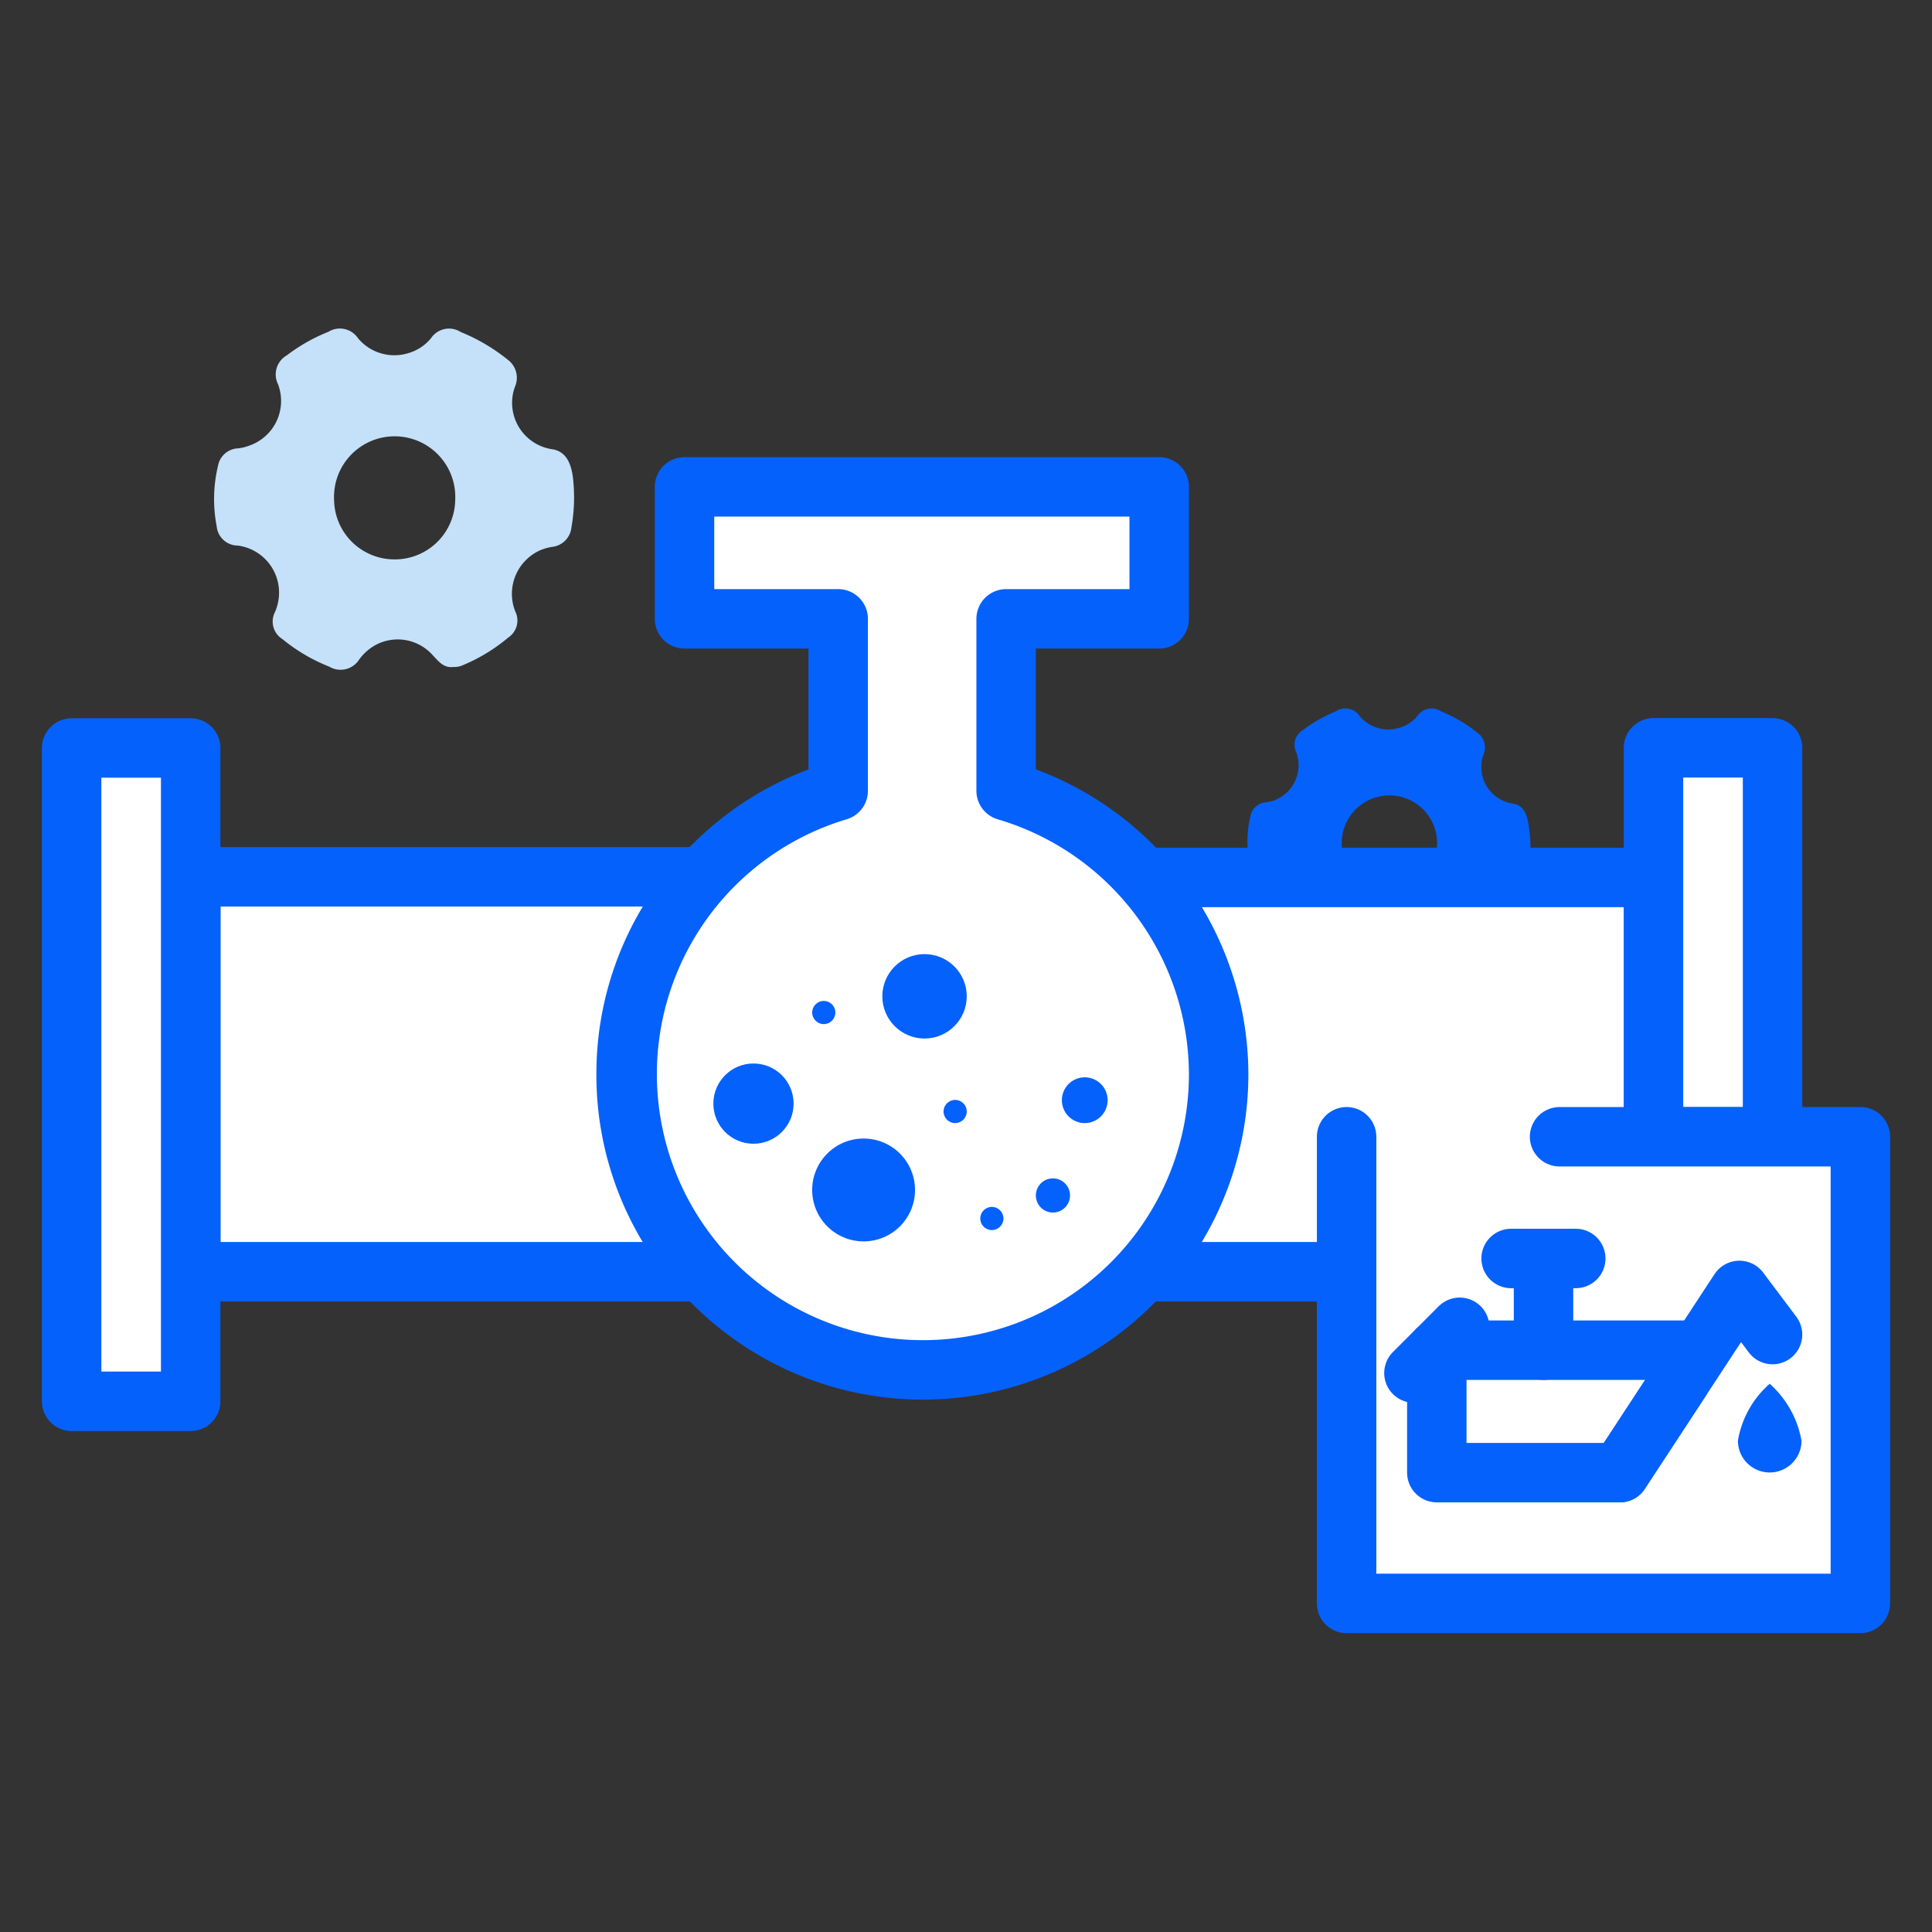 <svg id="Layer_1" data-name="Layer 1" xmlns="http://www.w3.org/2000/svg" viewBox="0 0 130 130"><rect x="0" y="0" width="130" height="130" fill="#333333" stroke="none"/><defs><style>.cls-1,.cls-2{fill:none;stroke-miterlimit:10;}.cls-1{stroke:#182ac3;}.cls-2{stroke:#fff;}.cls-3{fill:#fff;stroke:#0561fc;stroke-linecap:round;stroke-linejoin:round;stroke-width:4px;}.cls-4{fill:#0561fc;}.cls-5{fill:#c5e1f9;}</style></defs><rect class="cls-1" x="-86.71" y="-168.32" width="1738.81" height="825.88"/><rect class="cls-2" x="-56.94" y="-42.78" width="1621.72" height="655.76"/><path class="cls-3" d="M42.13,72.31A19.78,19.78,0,0,0,47.2,85.57H12.84V59H47.21A19.79,19.79,0,0,0,42.13,72.31Z"/><path class="cls-3" d="M90.61,85.57H76.9a19.9,19.9,0,0,0,0-26.53h34.37V76.49"/><path class="cls-3" d="M82,72.31A19.9,19.9,0,1,1,56.4,53.21V41.64H46.06V32.76H78v8.88H67.7V53.21A19.94,19.94,0,0,1,82,72.31Z"/><rect class="cls-3" x="4.82" y="50.33" width="8.01" height="43.96"/><rect class="cls-3" x="111.26" y="50.32" width="8.01" height="26.17"/><polyline class="cls-3" points="104.94 76.49 125.18 76.49 125.18 107.89 90.61 107.89 90.61 76.49"/><polygon class="cls-3" points="109 99.09 96.68 99.09 96.68 90.85 104.26 90.85 114.4 90.85 109 99.09"/><line class="cls-3" x1="103.86" y1="84.68" x2="103.86" y2="90.85"/><line class="cls-3" x1="106.03" y1="84.68" x2="101.68" y2="84.68"/><line class="cls-3" x1="98.22" y1="89.31" x2="95.14" y2="92.39"/><polyline class="cls-3" points="119.27 89.8 117.04 86.83 109 99.09"/><path class="cls-4" d="M121.22,96.94a2.14,2.14,0,1,1-4.28,0,6.52,6.52,0,0,1,2.14-3.83A6.72,6.72,0,0,1,121.22,96.94Z"/><circle id="Ellipse_178" data-name="Ellipse 178" class="cls-4" cx="50.7" cy="74.26" r="2.7"/><circle id="Ellipse_179" data-name="Ellipse 179" class="cls-4" cx="66.74" cy="81.99" r="0.78"/><circle id="Ellipse_180" data-name="Ellipse 180" class="cls-4" cx="64.27" cy="74.79" r="0.78"/><circle id="Ellipse_181" data-name="Ellipse 181" class="cls-4" cx="55.43" cy="68.13" r="0.78"/><circle id="Ellipse_182" data-name="Ellipse 182" class="cls-4" cx="70.85" cy="80.44" r="1.15"/><circle id="Ellipse_183" data-name="Ellipse 183" class="cls-4" cx="72.99" cy="74.03" r="1.54"/><circle id="Ellipse_184" data-name="Ellipse 184" class="cls-4" cx="62.21" cy="67.04" r="2.84"/><circle id="Ellipse_185" data-name="Ellipse 185" class="cls-4" cx="58.11" cy="80.07" r="3.46"/><path id="Path_926" data-name="Path 926" class="cls-4" d="M102.86,55.55c-.12-.88-.41-1.34-1-1.47a2.49,2.49,0,0,1-2.17-2.77,2.11,2.11,0,0,1,.16-.61,1.21,1.21,0,0,0-.42-1.38,9.69,9.69,0,0,0-2.48-1.46,1.15,1.15,0,0,0-1.58.32,2.44,2.44,0,0,1-1.2.79,2.52,2.52,0,0,1-2.67-.77,1.16,1.16,0,0,0-1.61-.34,10,10,0,0,0-2.2,1.25,1.16,1.16,0,0,0-.46,1.53,2.52,2.52,0,0,1-1.51,3.22,2.86,2.86,0,0,1-.58.13,1.14,1.14,0,0,0-1,.92,7.51,7.51,0,0,0-.06,3.2,1.1,1.1,0,0,0,.6.93h6.6a3.14,3.14,0,0,1-1-2.31,3.21,3.21,0,1,1,6.42,0,3.26,3.26,0,0,1-1,2.3h6.73a1.14,1.14,0,0,0,.48-.83A9.11,9.11,0,0,0,102.86,55.55Z"/><path id="Path_926-2" data-name="Path 926" class="cls-5" d="M38.55,32.12C38.4,31,38,30.41,37.24,30.24a3.16,3.16,0,0,1-2.76-3.51,3,3,0,0,1,.2-.78,1.51,1.51,0,0,0-.52-1.75A12.57,12.57,0,0,0,31,22.34a1.46,1.46,0,0,0-2,.42,3.07,3.07,0,0,1-1.52,1,3.18,3.18,0,0,1-3.39-1,1.47,1.47,0,0,0-2-.43,11.81,11.81,0,0,0-2.79,1.58,1.48,1.48,0,0,0-.59,1.95A3.18,3.18,0,0,1,16.73,30a2.74,2.74,0,0,1-.74.17,1.43,1.43,0,0,0-1.32,1.17,9.63,9.63,0,0,0-.09,4.07A1.43,1.43,0,0,0,16,36.71a3.19,3.19,0,0,1,2.75,3.58,3.38,3.38,0,0,1-.24.88A1.39,1.39,0,0,0,19,43a11.84,11.84,0,0,0,3.16,1.86,1.48,1.48,0,0,0,2-.47,3.37,3.37,0,0,1,1.13-1,3.15,3.15,0,0,1,3.83.7c.39.41.73.87,1.38.79a1.52,1.52,0,0,0,.52-.07,11.79,11.79,0,0,0,3.19-1.92,1.37,1.37,0,0,0,.46-1.75A3.21,3.21,0,0,1,36.41,37a3.58,3.58,0,0,1,.73-.2,1.47,1.47,0,0,0,1.31-1.31A11.62,11.62,0,0,0,38.55,32.12Zm-12,5.52a4.06,4.06,0,0,1-4.07-4,4.08,4.08,0,1,1,8.15,0,4.06,4.06,0,0,1-4.08,4Z"/></svg>